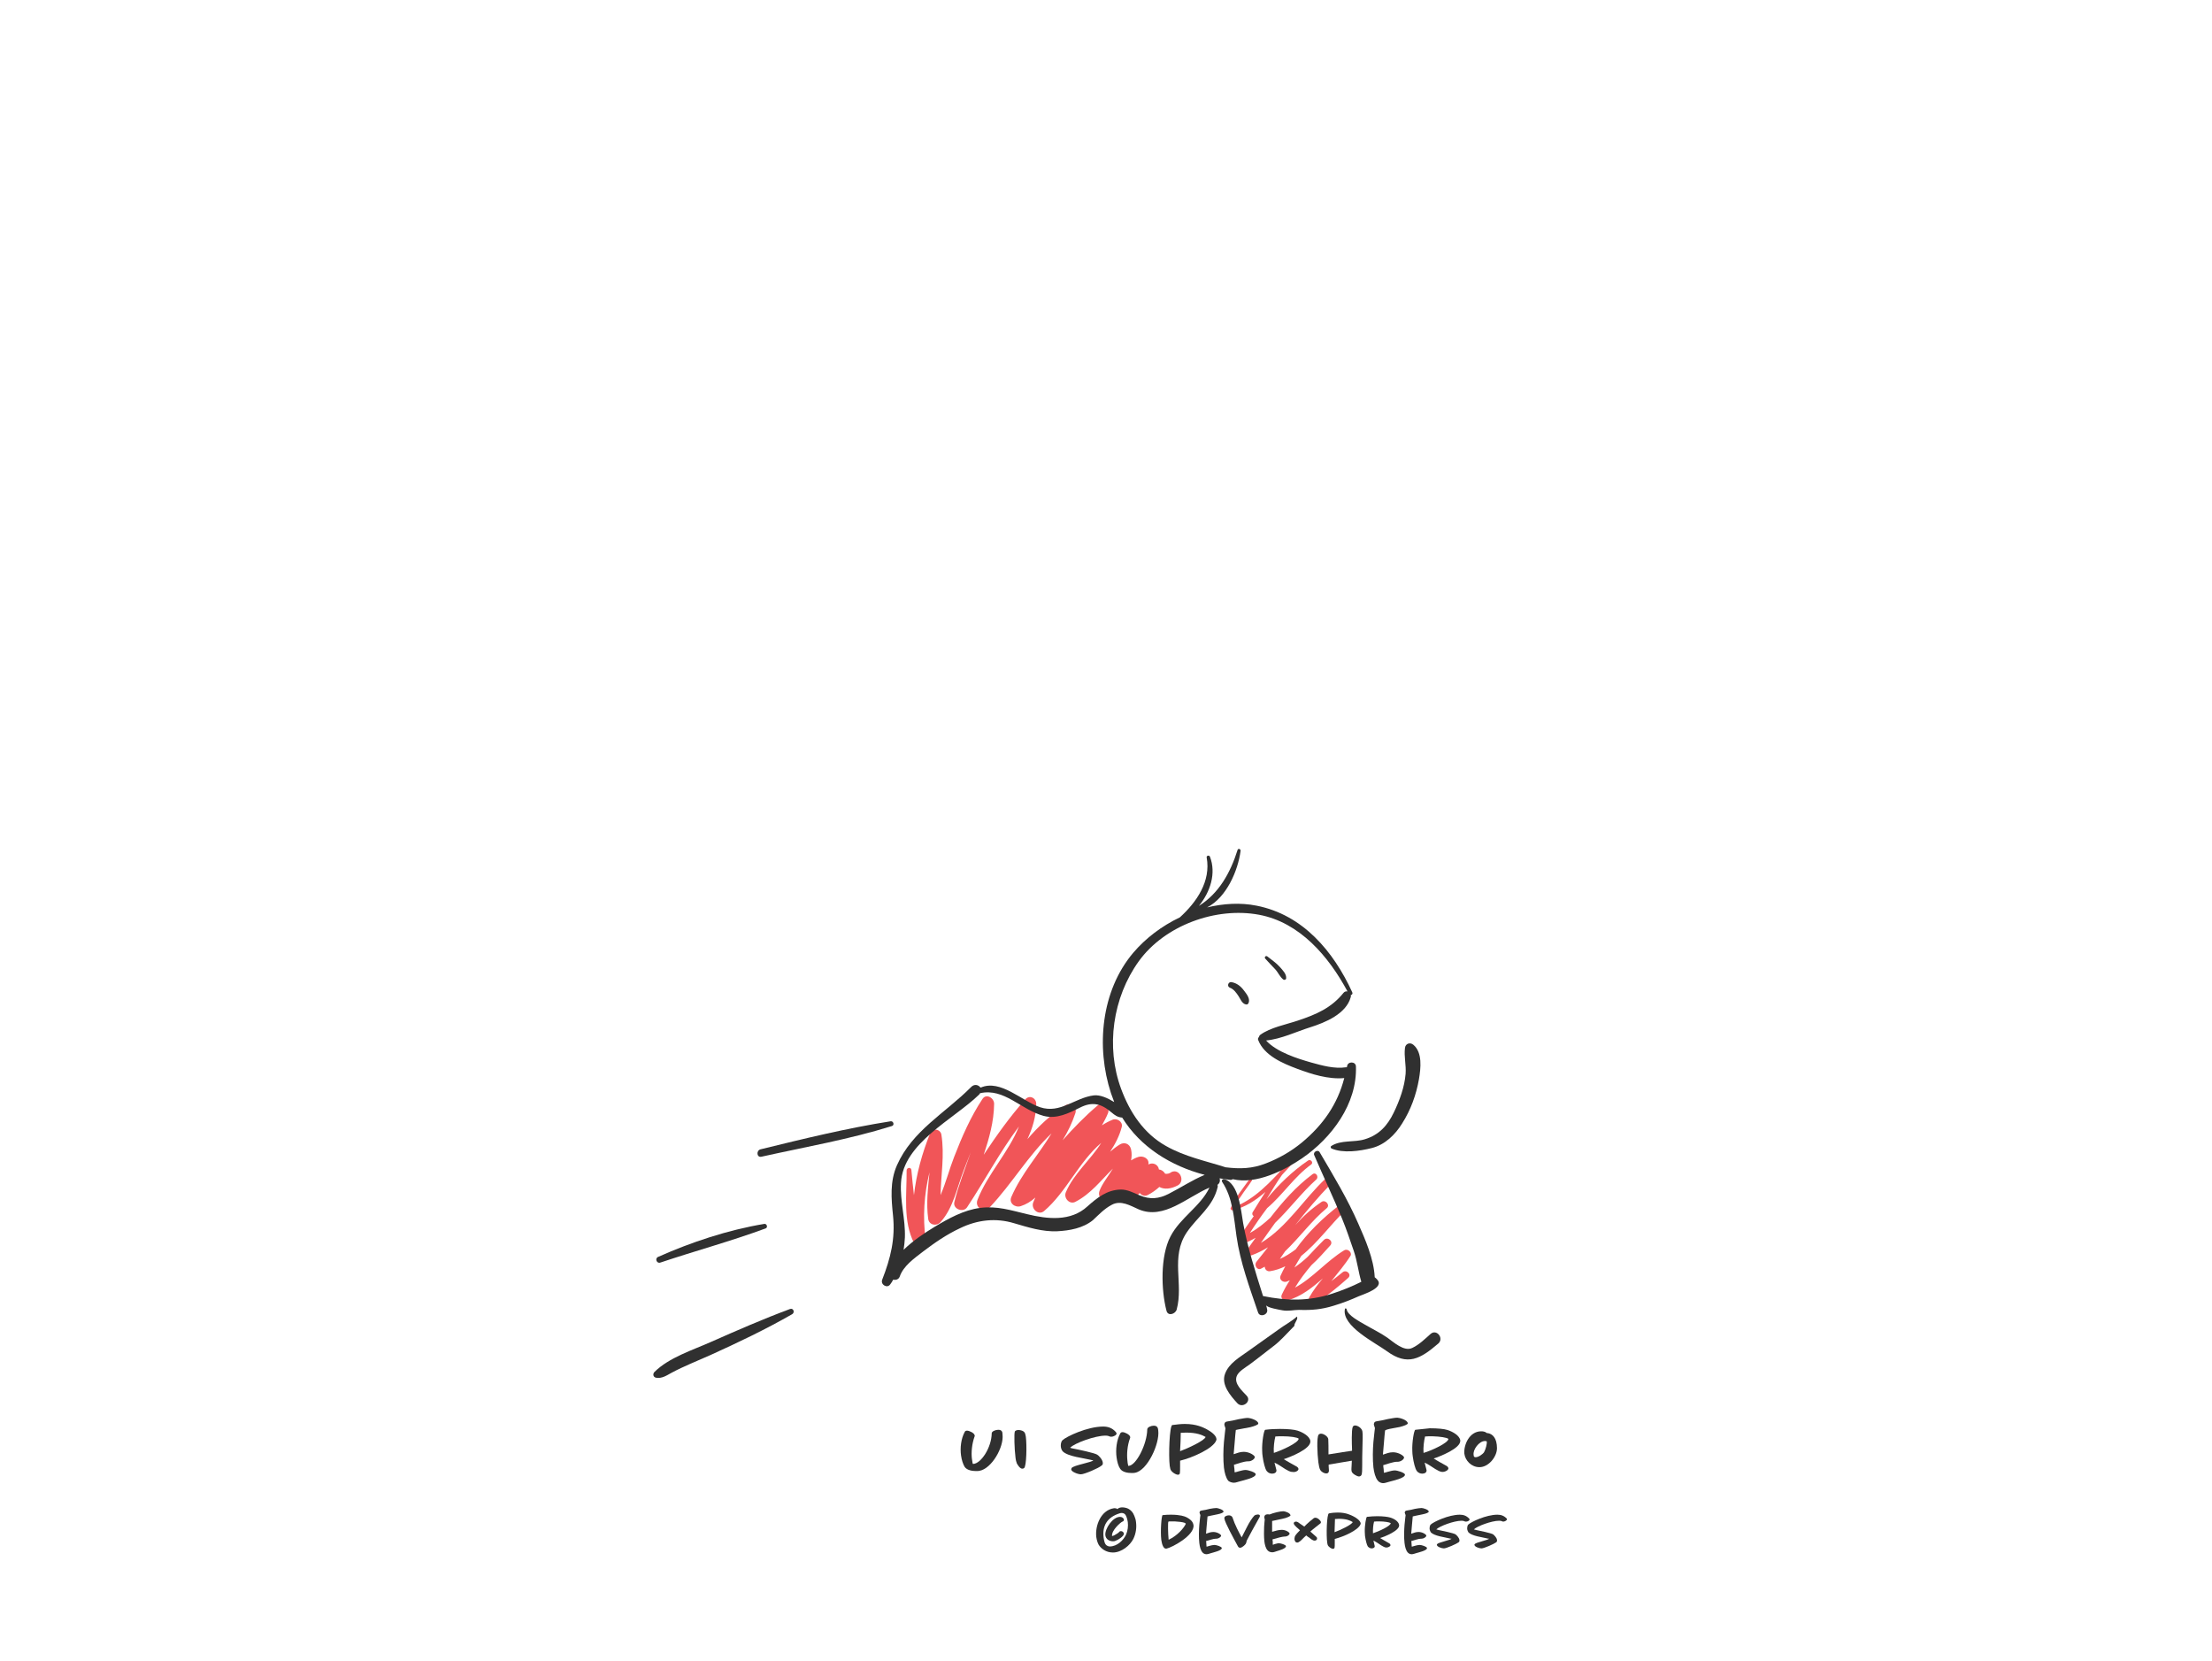 <?xml version="1.0" encoding="utf-8"?>
<!-- Generator: Adobe Illustrator 26.0.1, SVG Export Plug-In . SVG Version: 6.00 Build 0)  -->
<svg version="1.1" id="Layer_1" xmlns="http://www.w3.org/2000/svg" xmlns:xlink="http://www.w3.org/1999/xlink" x="0px" y="0px"
	 viewBox="0 0 1024 769" style="enable-background:new 0 0 1024 769;" xml:space="preserve">
<g>
	<rect fill="none" width="1024" height="769"/>
	<g>
		<path fill="#F15558" d="M542.3,542.5c-0.9,0.7-1.8,0.9-2.9,0.8c-0.7-1.2-1.8-1.9-2.9-2c-0.3-2.2-2.7-3.5-4.9-2.3l0,0
			c0.6-2.7-2.4-4.2-4.6-3.5c-1.3,0.4-2.4,1-3.4,1.6c0.3-1.6,0.4-3.3,0-5.1c-0.6-2.6-3.1-3.6-5.3-2.2c-1.6,1-3,2.1-4.4,3.3
			c2.3-3.5,4.3-7.2,5.4-11.5c0.6-2.4-2.3-4.2-4.3-3.3c-1.7,0.7-3.4,1.6-4.9,2.6c1-1.8,2-3.6,2.8-5.6c1.2-2.8-2.3-5.7-4.8-3.6
			c-5.9,5-11.1,10.4-16.2,16.1c2.4-3.9,4.4-8,5.9-12.5c1-3-2.1-5.3-4.7-3.6c-6.8,4.3-12.4,9.7-17.5,15.6c2.4-5.1,4-10.5,4.1-16.3
			c0-2.8-3.1-4.4-5.1-2.1c-7.1,8-13.3,16.7-19.2,25.6c2.5-7.6,4.7-15.3,4.8-23.5c0.1-2.7-3.6-5.1-5.4-2.3
			c-5.5,8.3-9.5,17.5-13.1,26.8c-2.2,5.6-3.8,11.9-6.3,17.7c0.2-9.3,1.9-18.6,0.4-28c-0.4-2.6-4.2-3.3-5.2-0.7
			c-3.8,9.5-6.4,19-7.5,28.7c-0.5-3.9-0.8-7.8-1.2-11.7c-0.2-1.4-2.2-1.1-2.2,0.3c0.1,11.1-1.8,23.4,3.5,33.7
			c1.4,2.7,5.7,1.8,5.3-1.4c-1.4-11-0.7-21.3,1.8-31.5c-0.7,7.2-1.6,14.3-0.6,21.6c0.4,2.9,3.9,3.5,5.7,1.5c6-6.7,7.6-16,10.8-24.2
			c1.1-2.7,2.1-5.5,3.2-8.2c-2.6,7.7-5.7,15.3-7.6,23.1c-0.8,3.2,4.1,5.1,5.9,2.4c8.2-12.4,15.1-25.5,24-37.4
			c-4.7,11.9-14.6,22.1-19.2,34c-1.4,3.8,3.2,6,5.8,3.3c10.1-10.7,17.8-24,28.5-34.1c-6,9.9-14,18.7-18.6,29.4
			c-1.3,2.9,1.7,5.1,4.3,4.3c2.5-0.8,4.8-2.2,6.8-4c-0.3,0.7-0.7,1.5-1,2.3c-1.1,3,2.5,6.2,5.1,3.9c10.2-8.7,16.1-22.8,26.4-31.5
			c-4.9,7.8-12.8,14.3-16.4,22.9c-1.1,2.6,1.7,5.8,4.4,4.4c7.2-3.7,11.9-10,17.4-15.4c-2.1,3.5-5,7-6.2,10.3s2.3,5.8,5.2,4
			c1.6-1,2.9-2.3,4.2-3.7c-0.1,0.4-0.3,0.9-0.4,1.3c-0.7,3.2,3.2,4.6,5.4,3.1c1.6-1,2.9-2.3,4.2-3.7c0.9,1.1,2.3,1.7,3.8,0.9
			c2-1,3.7-2.3,5.3-3.7c2.4,1.3,5.4,0.9,8.5-0.7C548.8,546.8,546.2,540.7,542.3,542.5z"/>
		<path fill="#F15558" d="M622.3,578.7c-8.1,4.9-14.5,12.8-22.8,17.3c2.2-3.7,4.8-7.1,7.6-10.4c3.1-2.8,5.9-6,8.7-9.1
			c1.7-1.9-1.2-4.3-2.9-2.6c-2.6,2.6-5.1,5.2-7.5,7.8c-1.9,1.8-4,3.5-6.2,5c1-1.8,2.1-3.6,3.2-5.4c7.5-6,13.6-14.5,20.2-20.9
			c1.7-1.7-0.7-4-2.5-2.6c-7.6,5.8-14.7,12.7-20.3,20.5c-2.3,1.7-4.7,3.3-7.3,4.4c0.8-1.2,1.6-2.3,2.4-3.5
			c6.7-6.4,12.2-14.1,19.3-20c1.7-1.4-0.6-4.1-2.4-2.9c-4.6,3.1-8.6,6.7-12.2,10.8c5.2-6.6,10.6-13,16.4-19c1.5-1.6-0.6-4.1-2.3-2.6
			c-10,9.3-18,22.7-30,29.8c2.2-3.1,4.4-6.3,6.6-9.3c6.6-6.3,12.3-14,19-20c1.4-1.2-0.1-3.7-1.7-2.5c-7.6,5.7-13.8,12.7-19.5,20.1
			c-2.9,2.7-6,5.2-9.5,7.1c2.5-3.9,5.2-7.8,8-11.5c7.3-6.2,12.5-14.5,20.4-20.2c1.2-0.9-0.3-2.7-1.5-1.8
			c-7.2,4.9-13.6,11.1-19.2,17.9c2.3-3.8,4.6-7.6,7.2-11.3c5-5.4,9.8-11,15.6-14.9c0.7-0.4-0.1-1.3-0.7-1c-6.7,3.9-12,9.2-16.6,15.2
			c-1.5,1.6-3.1,3.2-4.6,4.7c-3.9,3.8-8.1,7.2-12.9,9.6c-5.2,2.5-1-1.8,0.1-3.6c1.6-2.5,3.5-4.8,5.1-7.3c0.4-0.7-0.5-1.4-1-0.8
			c-3.1,4.4-6.6,8.5-8.8,13.5c-0.2,0.5,0.4,1.1,0.9,1c5.9-1.4,10.7-4.6,15.2-8.5c-2,3.1-4,6.3-5.9,9.4c-0.4,0.7-0.1,1.5,0.5,1.8
			c-2.5,3.5-4.9,7-7.1,10.5c-0.9,1.4,0.4,3,1.9,2.4c2.2-0.8,4.2-1.8,6.1-2.9c-1.3,1.9-2.7,3.7-4,5.6c-1.1,1.5,0.7,3,2.2,2.5
			c2.7-1,5.1-2.2,7.5-3.7c-1.8,2.3-3.6,4.5-5.4,6.8c-1.1,1.4,0.3,4.1,2.2,3.1c0.6-0.3,1.1-0.6,1.7-0.9c0,1.2,1,2.3,2.4,2.1
			c2.5-0.4,4.9-1.2,7.1-2.3c-0.8,1.4-1.5,2.9-2.2,4.4c-0.8,1.8,1.2,3.3,2.9,2.7c0.5-0.2,0.9-0.4,1.4-0.6c-1.4,2.1-2.6,4.3-3.7,6.6
			c-0.9,1.8,1.1,3.2,2.7,2.7c6.4-1.9,11.4-5.9,16.3-10.2c-2.3,2.7-4.4,5.5-6.2,8.6c-1.2,2.1,0.9,4.3,3,2.9
			c5.3-3.5,10.2-7.5,14.9-11.7c1.8-1.6-0.8-4.1-2.6-2.6c-1.7,1.4-3.5,2.8-5.2,4.1c3.1-3.9,6.3-7.6,9-11.9
			C625.9,579.6,623.8,577.8,622.3,578.7z"/>
	</g>
	<g>
		<path fill="#303030" d="M617.3,604.4c4-1.2,7.9-2.7,11.7-4.4c2-0.9,12.2-3.9,8.5-7.8c-0.2-0.2-0.4-0.4-0.6-0.6s-0.4-0.3-0.5-0.4
			c-0.4-8.5-4.4-17.5-7.6-24.8c-5-11.5-11.5-22.2-17.9-33.1c-0.8-1.4-3.2-0.1-2.5,1.4c4.2,9.8,8.8,19.5,12.9,29.4
			c2,4.9,3.7,9.9,5.4,14.9c1.6,4.7,2.1,9.6,3.5,14.3c-4.4,2.2-8.9,4-13.5,5.5c-11.1,3.6-21.1,3.3-32,1.1
			c-3.5-11.1-7.1-22.2-9.2-33.7c-1-5.6-1.9-18.4-8.7-20.4c-0.8-0.2-1.5,0.6-1,1.3c4.9,7.3,5.4,16.6,6.6,25
			c1.7,12.1,6.1,23.9,10,35.4c0.8,2.4,4.8,1.1,4.2-1.4c-0.1-0.7-0.3-1.3-0.5-2c0.4,1.2,6.5,2.2,7.6,2.4c2.7,0.5,5.1-0.2,7.7-0.2
			C607.2,606.5,611.8,606.1,617.3,604.4z"/>
		<path fill="#303030" d="M578.3,631.7c4.1-3,8-6.2,12.1-9.3c1.7-1.3,5-4.7,8.8-8.7c-0.1-1.4,1.9-3.1,1.2-4.3c-2.6,2.3-6,4.1-8.4,5.9
			c-4.7,3.4-9.5,6.7-14.2,10.1c-4,2.9-8.9,5.6-10.7,10.5c-1.9,5.1,2.6,10.2,5.7,13.6c2.4,2.6,6.8-0.9,4.3-3.5
			c-2.1-2.3-5.9-5.5-4.6-9C573.3,634.8,576.5,633,578.3,631.7z"/>
		<path fill="#303030" d="M642.3,619.2c-3.3-2.3-6.9-4-10.3-6c-2.2-1.3-8.2-4.3-8.6-7.2c-0.1-0.4-0.7-0.6-0.8-0.1
			c-1.6,7.9,14.1,15.6,19.4,19.5c9.6,7,15.5,3.6,23.8-3.5c2.8-2.4-0.7-6.9-3.5-4.5c-2.6,2.3-5.3,5-8.5,6.5
			C650,625.8,645,621.1,642.3,619.2z"/>
		<path fill="#303030" d="M514.6,557.7c4.3-2.4,8.7,0.4,12.6,2.1c11.6,4.9,22.3-5.7,32.7-10.1c-4.2,8.8-13.6,13.9-18.1,22.7
			c-4.7,9.1-4.3,24.7-1.8,34.3c0.7,2.7,4.1,1.5,4.7-0.5c3.3-12-3-24.4,4.7-35.8c5-7.3,12.2-11.9,14.3-21c0.1-0.4,0-0.7-0.1-1
			c1.1-0.7,1.3-1.9,1-3c1.6,0.3,3.2,0.5,4.8,0.7c0.5,0.1,1-0.1,1.3-0.3c10.8,2.6,23.9-4.1,32.1-9.7c13.7-9.4,25.5-25.2,24.9-42.5
			c-0.1-2.4-3.8-2.4-4.1-0.1c0,0.2-0.1,0.3-0.1,0.5c-0.1,0-0.3,0-0.4,0c-5.4,0.8-11-0.8-16.1-2.2c-6.3-1.8-16-4.8-20.9-10.2
			c6.8-0.6,14.3-4.2,20.4-6.1c7-2.2,16.7-6.2,18.8-14c0.1-0.3,0.1-0.6,0-0.9c0.6-0.1,1-0.7,0.7-1.3c-8.7-19-22.9-35.9-44.3-40.1
			c-7.5-1.5-15.3-1-22.9,0.8c9-4.6,14.3-17,15.5-26.2c0.1-0.8-1.1-1.3-1.4-0.4c-3.3,10.5-8.6,20.1-17.9,25.9
			c5.3-6.5,8.1-15.1,5.1-22.8c-0.3-0.8-1.7-0.5-1.5,0.4c2,11-4.6,20.6-12.4,27.7c-8.4,4-15.9,9.7-21.6,16.4
			c-14.9,17.6-17.3,43.6-10.3,65c0.5,1.4,1,2.7,1.5,4.1c-3.1-1.9-6.5-3.4-9.4-3.1c-8.9,1.1-15.5,8.6-24.9,5.5
			c-8.4-2.8-18.3-13.1-27.5-9.1c-0.1-0.1-0.1-0.1-0.2-0.1c-0.9-1.2-2.8-1.7-4.3-0.1c-11.9,12-27.2,20.1-34.3,36.2
			c-3.3,7.5-2.6,15.4-1.8,23.2c1.1,10.8-1.1,19.7-5,29.7c-0.9,2.3,2.3,4.2,3.7,2.2c0.5-0.7,1-1.4,1.4-2.2c1.2,0.3,2.5-0.1,3-1.4
			c1.7-5,6.8-8.5,10.8-11.6c5.4-4.1,10.9-7.9,17.1-10.8c8-3.9,16.6-4.9,25.1-2.3c6.5,1.9,13.1,4,19.9,3.7c5.8-0.3,11.9-1.4,16.5-5.1
			C508.7,562.2,511.2,559.5,514.6,557.7z M527.2,444.9c12-16.6,35.7-25.2,55.6-21.5c18.9,3.5,32.3,19.3,41,35.5
			c-0.6-0.1-1.3,0-1.8,0.6c-5.7,7.1-12.8,10.1-21.2,12.9c-5.3,1.8-12.8,3.2-17.4,6.6c-0.4,0.3-0.5,0.7-0.6,1
			c-0.4,0.4-0.6,0.9-0.3,1.5c2.8,7.1,11.3,10.7,18,13.2c6.6,2.5,14.6,5,21.8,4.3c-3.1,12.1-9.8,21.7-19.7,29.9
			c-5,4.1-10.6,7.3-16.6,9.6c-6.4,2.5-12.1,2.6-18.6,1.8c-9.4-3-18.9-4.9-27.7-9.9c-10.3-5.8-16.7-15.6-20.7-26.4
			C511.8,484.6,515.1,461.7,527.2,444.9z M475.5,562c-7.6-1.8-13.9-3.9-21.8-2.9c-7.6,1-14.6,4.9-21.1,8.8
			c-4.3,2.6-9.9,6.3-14.3,10.6c0.3-1.9,0.5-3.8,0.6-5.7c0.3-8.5-2.3-16.9-1.8-25.3c0.9-18.4,24.5-29.5,36.1-40.8
			c0.2-0.2,0.4-0.4,0.5-0.7c11.2-2.5,18.8,7.6,29.4,10.5c6,1.6,11.6-1.2,16.8-3.8c5.7-2.9,9.8-1.9,14.4,2c2,1.7,3.1,2.4,5.2,2.6
			c8.4,13.6,22.5,22.4,38.2,26.5c-5.8,2.4-11,5.9-16.7,8.8c-4.5,2.3-8.6,2.7-13.4,0.7c-2.8-1.2-5.8-2.8-8.9-2.7
			c-6.3,0.2-10.8,3.8-15.3,7.8C495.7,565.5,484.9,564.3,475.5,562z"/>
		<path fill="#303030" d="M569.4,457.2c1.7,0.6,2.9,2.3,3.9,3.8c0.9,1.3,1.6,3.5,3.4,3.9c0.5,0.1,1,0,1.2-0.5c1.1-2.1-0.9-4.4-2.1-6
			c-1.4-1.9-3.3-3.4-5.7-3.8C568.6,454.3,567.8,456.6,569.4,457.2z"/>
		<path fill="#303030" d="M590.3,448.6c1.4,1.5,2.2,3.6,3.8,4.8c0.4,0.3,1.2,0.1,1.3-0.5c0.2-2.1-1.6-3.8-2.9-5.3
			c-1.7-1.9-3.8-3.3-5.8-4.9c-0.8-0.6-1.6,0.5-0.9,1.1C587.2,445.4,588.8,447,590.3,448.6z"/>
		<path fill="#303030" d="M620.3,532.8C620.2,532.8,620.3,532.9,620.3,532.8C620.4,532.9,620.4,532.8,620.3,532.8z"/>
		<path fill="#303030" d="M616.4,531.6c5.3,2.3,13.1,1.2,18.6-0.2c6.1-1.5,10.9-6.2,14.1-11.4c4-6.3,6.5-13.2,7.8-20.6
			c0.8-4.9,1.7-12.2-2.6-15.8c-1.5-1.3-3.7-0.6-3.9,1.5c-0.5,3.9,0.6,7.9,0.3,11.9c-0.5,6.2-2.8,12.4-5.5,18
			c-2.9,6-6.8,10.3-13.3,12.3c-5,1.6-11.2,0.2-15.7,3.2C615.9,530.8,616,531.4,616.4,531.6z"/>
		<path fill="#303030" d="M352.5,535.4c20.2-4.5,40.6-8,60.4-14.2c1.3-0.4,0.7-2.4-0.6-2.2c-20.3,3.2-40.3,8.1-60.3,13
			C350,532.6,350.3,535.9,352.5,535.4z"/>
		<path fill="#303030" d="M305.7,584.4c16.1-5.4,32.7-9.9,48.7-15.8c1.2-0.4,0.6-2.3-0.6-2.1c-16.8,2.8-33.7,8.4-49.2,15.3
			C303,582.6,304.1,585,305.7,584.4z"/>
		<path fill="#303030" d="M365.7,605.9c-12.4,4.6-24.5,9.9-36.5,15.2c-8.5,3.8-19.4,7.2-26.2,13.9c-0.9,0.9-0.7,2.4,0.7,2.7
			c2.7,0.5,5-1.1,7.2-2.3c5.8-3.1,12-5.5,18-8.2c12.8-5.8,25.6-11.9,37.8-18.9C368.1,607.5,367.3,605.3,365.7,605.9z"/>
		<path fill="#303030" d="M462.1,661.8c-1.2,0-3,0.7-3,1.6c-0.1,6.7-5,14.1-8.6,14.2c-0.2,0-0.2-0.2-0.3-0.6c-0.1-0.5-0.2-1.2-0.3-2
			c-0.3-2.7,0-6.7,1.3-10.2c0.1-0.2,0.1-0.3,0-0.4c-0.1-1.1-2.5-2.2-3.5-2.2c-0.4,0-0.9,0.1-1.1,0.6c-1.7,3.1-2.2,7.4-1.7,10.9
			c0.3,2.1,0.9,4,1.7,5.3c1.1,1.6,3.7,1.9,5.2,1.9c0.6,0,1.2,0,1.6-0.1c5.7-1,11.4-11,10.7-16.8
			C464.1,662.9,463.9,661.8,462.1,661.8z"/>
		<path fill="#303030" d="M474.5,663.4c-0.5-1.2-2.2-1.5-3-1.5c-0.4,0-1.4,0.1-1.7,0.7c-0.4,0.9-0.2,8.2,0.3,12
			c0.1,1.1,0.4,2.2,0.6,2.7c0.4,0.8,1.5,2.5,2.5,2.5c0.4,0,0.7-0.1,0.9-0.3c1.1-0.8,1.3-10.5,0.8-14.4
			C474.8,664.5,474.7,663.9,474.5,663.4z"/>
		<path fill="#303030" d="M510.5,676.9c-0.2-1.5-2-3.3-2.6-3.6c-1.3-0.8-8.9-2.4-11-2.8c-0.6-0.1-1.1-0.2-1.5-0.4
			c2-2.1,11.5-5.6,16.4-5.6c0.9,0,1.5,0.2,1.7,0.3c0.3,0.2,0.7,0.2,1,0.2c1,0,2.5-0.8,2.4-1.5c0-0.2-0.2-0.4-0.3-0.6
			c-1.6-1.9-3.6-2.6-5.9-2.6c-7.3,0-17,4.6-18.8,6.3c-0.8,0.7-0.9,2.2-0.8,3.1c0.1,0.7,0.4,1.6,0.9,2.1c2.4,2.4,9.8,3.1,12.9,3.9
			c0.4,0.1,0.7,0.2,1,0.2c0.1,0,0.2,0,0.2,0c-0.2,0.9-9.2,2.3-10,3.6c-0.1,0.2-0.2,0.4-0.2,0.7c0.1,1,3,2.2,4.5,2.2
			c1.6,0,8.3-2.9,9.5-4C510.5,678.1,510.6,677.5,510.5,676.9z"/>
		<path fill="#303030" d="M534.1,659.9c-1.2,0-3,0.7-3,1.7c-0.1,6.9-5.2,16.9-8.7,16.9c-0.2,0-0.2-0.2-0.2-0.6c-0.2-0.5-0.2-1.2-0.3-2
			c-0.3-2.7-0.1-6.8,1.3-10.4c0-0.2,0-0.3,0-0.4c-0.2-1.1-2.5-2.2-3.5-2.2c-0.4,0-0.9,0.1-1.1,0.6c-1.7,3.1-2.2,7.5-1.7,11.1
			c0.3,2.1,0.8,4,1.7,5.3c1.1,1.6,3.7,1.9,5.2,1.9c0.6,0,1.2,0,1.6-0.1c5.8-1,11.5-13.5,10.8-19.5
			C536.1,661.1,535.9,659.9,534.1,659.9z"/>
		<path fill="#303030" d="M563,666.8c0.1-0.3,0.2-0.6,0.1-0.9c-0.2-1.6-2.5-3.3-4.4-4.3c-1.7-0.9-4.8-2.5-10.2-2.5
			c-1.7,0-3.6,0.2-5.8,0.5c-1.3,0.2-1.8,14.1-1.2,18.9c0.1,0.6,0.2,1.1,0.3,1.5c0.4,1.3,2.5,2.6,3.5,2.6c0.3,0,0.8-0.1,0.9-0.7
			c0.1-0.5,0.1-1.9,0.1-3.1c0-1,0-2,0-2.7C552.1,674.7,561.5,670.5,563,666.8z M546.6,663.2c0.9,0,1.7-0.1,2.5-0.1
			c4.9,0,7.4,1.1,9,2c-0.3,1.6-8.2,5.3-11.8,6.6C546.5,668.9,546.6,664.9,546.6,663.2z"/>
		<path fill="#303030" d="M571.2,686.3c1,0,2-0.5,3-0.7c1.3-0.4,7.3-1.6,7.1-3.3c-0.1-0.8-3.4-1.9-4.7-1.9c-0.8,0-2.1,0.3-3.1,0.6
			c-0.7,0.2-1.3,0.4-1.9,0.5c-0.1-0.2-0.1-0.4-0.1-0.8c0-0.6-0.1-1.3-0.2-1.9c0-0.4,0-0.6-0.1-0.8c1.6-0.5,4.8-1.6,6.4-1.6
			c0.1,0,0.2,0,0.4,0c1.1,0,2.8-0.9,2.9-2c-0.1-0.8-2.6-2.4-5.1-2.4c-1.9,0-3,0.6-4.7,1.1c0.3-2.7,0.7-9,1-11.2
			c0.5-0.1,1.1-0.3,1.9-0.4c0.8-0.2,2.9-0.5,4.8-0.9c2-0.5,3.8-1.2,3.7-1.7c-0.1-1.6-3.9-2.6-4.8-2.6c-1.1,0-2.6,0.3-4.3,0.6
			c-1.6,0.4-3.5,0.8-5.5,1.1c-1,0.2-1.1,1-1.1,1.5c0.1,0.6,0.4,1.1,0.5,1.6c0,0.3-0.4,2.9-0.7,6.4c-0.3,3.6-0.4,8.1,0,11.8
			c0.3,2.4,0.9,4.7,2,6.1C569.3,686,570.4,686.3,571.2,686.3z"/>
		<path fill="#303030" d="M601.1,679.9c-0.1-0.5-0.4-0.8-0.7-1c-2.1-1.2-4.4-2.4-6.1-3.5c2.7-0.9,12.7-4.7,12.3-8.4
			c-0.3-2.2-3.4-4-5.9-4.8c-1.5-0.5-4.5-0.8-8.2-0.8c-2.1,0-4.4,0.1-6.8,0.4c-0.6,0.1-1.6,5.8-1.4,9.8c0,0.9,0.1,1.7,0.2,2.5
			c0.4,2.9,1.1,5.7,1.9,6.8c0.7,0.9,1.7,1.2,2.5,1.2c0.9,0,2.1-0.4,2-1.6c-0.1-0.6-0.6-2.2-0.9-3.5c1.8,0.8,3.4,2,5,3
			c1.1,0.6,2.1,1.3,3.3,1.3C599.7,681.6,601.2,680.7,601.1,679.9z M589.7,672.5c-0.2-2.5,0.2-5.6,0.7-7.6c1.1-0.1,2.2-0.1,3.3-0.1
			c3.7,0,6.8,0.5,7.5,1.1C601.2,667.8,593.2,671.4,589.7,672.5z"/>
		<path fill="#303030" d="M627.3,659.8c-0.4,0-0.9,0.2-1.1,0.7c-0.6,1.7-0.4,8-0.3,10.2c0,0.3,0,0.8,0,0.8s-8.2,1.2-10.9,1.7
			c0-2.1,0-6.2-0.1-7.1c-0.2-1.3-2.2-2.5-3.3-2.5c-0.4,0-0.9,0.1-1.2,0.5c-0.9,1.3-0.6,8.6-0.1,12.7c0.2,1.5,0.5,3,0.9,3.6
			c0.6,1,1.9,1.6,2.7,1.6c1.1,0,1.3-0.7,1.3-1.4c0-0.9-0.2-1.8-0.1-2.7l10.7-1.8c0,0.7-0.1,1.5-0.1,2.2c0,0.9-0.2,1.8,0,2.7
			c0.2,1.1,2.5,2.4,3.4,2.4c0.4,0,0.9-0.2,1.1-0.6c0.4-0.6,0.4-2.6,0.4-4.7c0-2.3,0-5.1,0.1-7.7c0.1-3.6,0.2-6.7,0-7.8
			C630.5,661.1,628.6,659.8,627.3,659.8z"/>
		<path fill="#303030" d="M643.2,661.4c0.8-0.2,2.9-0.5,4.8-0.9c2-0.5,3.8-1.2,3.7-1.7c-0.1-1.6-3.9-2.6-4.8-2.6
			c-1.1,0-2.6,0.3-4.3,0.6c-1.6,0.4-3.5,0.8-5.5,1.1c-1,0.2-1.1,1-1.1,1.5c0.1,0.6,0.4,1.1,0.5,1.6c0,0.3-0.4,2.9-0.7,6.4
			c-0.3,3.6-0.4,8.1,0,11.8c0.3,2.4,0.9,4.7,2,6.1c0.7,0.9,1.8,1.2,2.5,1.2c1,0,2-0.5,3-0.7c1.3-0.4,7.3-1.6,7.1-3.3
			c-0.1-0.8-3.4-1.9-4.7-1.9c-0.8,0-2.1,0.3-3.1,0.6c-0.7,0.2-1.3,0.4-1.9,0.5c-0.1-0.2-0.1-0.4-0.1-0.8c0-0.6-0.1-1.3-0.2-1.9
			c0-0.4,0-0.6-0.1-0.8c1.6-0.5,4.8-1.6,6.4-1.6c0.1,0,0.2,0,0.4,0c1.1,0,2.8-0.9,2.9-2c-0.1-0.8-2.6-2.4-5.1-2.4
			c-1.9,0-3,0.6-4.7,1.1c0.3-2.7,0.7-9,1-11.2C641.8,661.7,642.5,661.6,643.2,661.4z"/>
		<path fill="#303030" d="M655.2,661.8c-0.6,0.1-1.6,5.8-1.4,9.8c0,0.9,0.1,1.7,0.2,2.5c0.4,2.9,1.1,5.7,1.9,6.8
			c0.7,0.9,1.7,1.2,2.5,1.2c0.9,0,2.1-0.4,2-1.6c-0.1-0.6-0.6-2.2-0.9-3.5c1.8,0.8,3.4,2,5,3c1.1,0.6,2.1,1.3,3.3,1.3
			c1.3,0,2.8-0.9,2.7-1.7c-0.1-0.5-0.4-0.8-0.7-1c-2.1-1.2-4.4-2.4-6.1-3.5c2.7-0.9,12.7-4.7,12.3-8.4c-0.3-2.2-3.4-4-5.9-4.8
			c-1.5-0.5-4.5-0.8-8.2-0.8C659.8,661.4,657.5,661.5,655.2,661.8z M670.5,666c0.1,1.8-7.9,5.5-11.5,6.5c-0.2-2.5,0.2-5.6,0.7-7.6
			c1.1-0.1,2.2-0.1,3.3-0.1C666.7,664.9,669.8,665.4,670.5,666z"/>
		<path fill="#303030" d="M684.9,679.1c4.2,0,8.1-4.8,8.1-8.8c0-0.5-0.1-1.1-0.1-1.6c-0.5-4.2-2.9-5.3-4.6-5.4
			c-0.8-0.7-1.9-0.8-2.6-0.8c-5.6,0-8.2,6.5-7.8,10.4C678.3,676,681.1,679.1,684.9,679.1z M687.4,667c0.3,0,0.6,0,0.9,0.2l0,0
			c0.1,1.1-0.5,3.6-1.3,5c-0.7,1-2.6,2.3-3.9,2.3c-0.7,0-0.9-0.4-0.9-1C681.7,671.1,684.7,667,687.4,667z"/>
		<path fill="#303030" d="M525.1,701.6c-0.7-1.8-1.6-2.5-2.5-3.1s-2.4-0.8-3.1-0.8s-1.7,0.2-2.2,0.8c-0.4-0.3-0.7-0.4-1.2-0.4
			c-0.1,0-0.2,0-0.4,0c-6.1,0.9-8.8,8.1-8.2,13.3c0.2,1.4,0.6,2.7,1.1,3.6c1.1,1.8,3.4,3.6,6.6,3.6c4,0,8-3.3,9.5-6.4
			c1.2-2.5,1.5-5.2,1.2-7.6C525.8,703.5,525.5,702.5,525.1,701.6z M521.3,710.3c-1.2,2.6-4.1,5.5-7.6,5.5c-0.6,0-1.5-0.4-1.9-1
			c-0.4-0.5-0.7-1.7-0.9-3.1c-0.7-5.5,1.7-9.4,7.3-11.2c0.3-0.1,0.7-0.2,1-0.2c0.8,0,1.5,0.3,1.9,1s0.8,1.9,1,3.3
			C522.3,706.4,522.1,708.4,521.3,710.3z"/>
		<path fill="#303030" d="M518.9,708.7c-0.3,0-0.6,0.1-0.8,0.4c-0.3,0.4-1.3,1-2.2,1.5c-0.4,0.2-0.7,0.3-1.1,0.4
			c-0.3-2.7,4-6.4,4.8-6.7c0.4-0.1,0.7-0.4,0.7-0.9c-0.1-0.8-1-1.3-1.8-1.3c-3.4,0-7.1,5.5-6.8,8.5c0.2,1.8,1.8,2.8,3.5,2.8
			c0.3,0,0.6,0,0.9-0.1c1.3-0.4,4.3-2.2,4.2-3.5C520.1,709.1,519.5,708.7,518.9,708.7z"/>
		<path fill="#303030" d="M549.5,702.4c-1-0.6-3.4-1.3-7.3-1.3c-1.2,0-2.5,0-4,0.2c-0.5,0.1-1.1,7.3-0.6,11.5c0.3,2.1,1,4,2.1,4
			c0.1,0,0.2,0,0.3,0c2.5-0.5,13.1-6.1,12.5-10.9C552.2,704.1,550.9,703.2,549.5,702.4z M548.9,705.4c-0.8,1.8-3.8,5.4-7.9,7.3
			c-0.3-2.8-0.4-8.2-0.1-8.4c0.1-0.1,0.5-0.1,1-0.1C544,704.1,549.3,704.5,548.9,705.4z"/>
		<path fill="#303030" d="M563.1,698c-0.8,0-1.9,0.2-3.1,0.4c-1.1,0.3-2.5,0.6-3.9,0.8c-0.7,0.1-0.8,0.7-0.8,1c0.1,0.4,0.3,0.8,0.4,1.1
			c0,0.2-0.3,2.1-0.5,4.5c-0.2,2.6-0.3,5.8,0,8.4c0.2,1.7,0.6,3.4,1.5,4.4c0.5,0.6,1.3,0.8,1.8,0.8c0.7,0,1.4-0.3,2.1-0.5
			c0.9-0.3,5.2-1.2,5-2.4c-0.1-0.6-2.4-1.4-3.4-1.4c-0.6,0-1.5,0.2-2.2,0.4c-0.5,0.1-0.9,0.3-1.4,0.4c-0.1-0.1-0.1-0.3-0.1-0.6
			c0-0.4-0.1-0.9-0.1-1.4c0-0.3,0-0.4-0.1-0.6c1.2-0.3,3.4-1.1,4.6-1.1c0.1,0,0.2,0,0.3,0c0.8,0,2-0.7,2.1-1.4
			c-0.1-0.6-1.8-1.7-3.6-1.7c-1.3,0-2.2,0.4-3.4,0.8c0.2-2,0.5-6.4,0.7-8c0.3-0.1,0.8-0.2,1.3-0.3c0.6-0.1,2.1-0.4,3.4-0.7
			c1.5-0.3,2.7-0.8,2.7-1.2C566.5,698.8,563.7,698,563.1,698z"/>
		<path fill="#303030" d="M582.3,701c-0.5,0-1.2,0.2-1.6,0.5c-1,1-2.4,3.2-3.5,5.4c-0.9,1.7-1.7,3.4-2.4,4.7c-1.2-2.2-3.1-5.7-4.2-9.1
			c-0.3-0.9-1.2-1.1-1.7-1.1c-0.7,0-1.7,0.3-2,0.8c-0.1,0.3-0.1,0.5-0.1,0.7c0.3,2,4.3,9.2,6.3,12.9c0.2,0.4,0.6,0.6,1,0.6
			c0.9,0,2.2-1.3,2.5-1.7c0.2-0.3,0.4-0.7,0.4-1c0.1-0.2,0.1-0.4,0.1-0.5c0.1-0.3,4.7-8.8,6-11c0.1-0.1,0.2-0.3,0.1-0.5
			C583.4,701.3,582.9,701,582.3,701z"/>
		<path fill="#303030" d="M594.1,699.5c-1.4,0-4.5,0.7-6.4,1.5c-0.3,0-0.5-0.1-0.8-0.1c-1.1,0-1.7,0.6-1.6,1.6c0,0.3,0.1,0.5,0.2,0.7
			c0,0.2-0.2,1.6-0.3,3.5c-0.1,2-0.1,4.4,0.1,6.6c0.2,1.7,0.6,3.3,1.5,4.3c0.6,0.7,1.5,0.9,2.2,0.9s1.3-0.3,2-0.5
			c0.9-0.3,4.5-1.2,4.3-2.4c-0.1-0.6-2.4-1.3-3.3-1.3c-0.6,0-1.3,0.3-1.9,0.4c-0.3,0.1-0.6,0.3-0.9,0.3c0-0.5,0-1,0-1.5
			c-0.1-0.4-0.1-0.7-0.1-1c2.1-0.6,4.6-1.3,5.6-1.3c0.1,0,0.2,0,0.3,0c0.8,0,2-0.7,2-1.4c-0.1-0.6-1.8-1.7-3.6-1.7
			c-1.6,0-3,0.5-4.5,0.9c0-1.3,0-3.8,0-5c1.2-0.3,3.1-0.6,4.7-1c2.2-0.4,3.9-1.3,3.8-1.6C597.3,700.2,594.7,699.5,594.1,699.5z"/>
		<path fill="#303030" d="M608.9,702.5c-0.3,0-0.5,0.1-0.7,0.2c-0.6,0.4-3.2,2.6-4.4,3.9c-1.3-0.9-2.7-1.8-2.9-2
			c-0.3-0.2-0.7-0.3-0.9-0.3c-0.6,0-1.1,0.3-1.1,0.8c0.1,1,2.2,2.5,2.9,3.2c-0.7,0.7-2.2,2.2-2.4,3c-0.1,0.4-0.2,1-0.1,1.4
			c0.1,0.7,0.5,1.3,1.2,1.3c0.9,0,2-1.2,2.5-1.7c0.6-0.6,1.1-1.1,1.7-1.6c0.4,0.4,1,0.8,1.5,1.1c0.6,0.5,1.5,1.3,2.4,1.3
			c0.6,0,1.2-0.4,1.1-1.1c0-0.3-0.2-0.5-0.4-0.7c-0.4-0.3-1.7-1.5-2.7-2.4c0.7-0.6,1.6-1.4,2.4-2c1-0.8,1.9-1.5,2.3-1.8
			c0.2-0.2,0.2-0.4,0.2-0.6C611.3,703.7,610,702.5,608.9,702.5z"/>
		<path fill="#303030" d="M626.6,701.9c-1.2-0.6-3.4-1.8-7.3-1.8c-1.2,0-2.6,0.1-4.1,0.4c-1,0.2-1.3,10.1-0.8,13.5
			c0.1,0.4,0.1,0.8,0.2,1c0.3,1,1.8,1.9,2.5,1.9c0.2,0,0.6-0.1,0.7-0.5c0.1-0.3,0.1-1.3,0.1-2.2c0-0.7,0-1.4,0-1.9
			c4.1-1,10.8-4,11.9-6.7c0.1-0.2,0.1-0.4,0.1-0.6C629.6,703.8,628,702.6,626.6,701.9z M617.8,709.2c0.1-2.1,0.2-5,0.2-6.1
			c0.6,0,1.2-0.1,1.8-0.1c3.5,0,5.3,0.8,6.4,1.5C626,705.6,620.4,708.3,617.8,709.2z"/>
		<path fill="#303030" d="M643.5,702.4c-1-0.3-3.2-0.6-5.9-0.6c-1.5,0-3.2,0.1-4.8,0.3c-0.4,0.1-1.1,4.1-1,7c0,0.6,0.1,1.2,0.1,1.8
			c0.3,2.1,0.8,4.1,1.3,4.9c0.5,0.6,1.2,0.9,1.8,0.9s1.5-0.3,1.4-1.1c-0.1-0.4-0.4-1.6-0.6-2.5c1.3,0.6,2.4,1.4,3.6,2.2
			c0.8,0.4,1.5,1,2.4,1s2-0.6,1.9-1.2c-0.1-0.3-0.3-0.6-0.5-0.7c-1.5-0.9-3.1-1.7-4.3-2.5c2-0.6,9.1-3.4,8.8-6
			C647.5,704.2,645.3,702.9,643.5,702.4z M635.6,709.7c-0.1-1.8,0.1-4,0.5-5.4c0.8-0.1,1.5-0.1,2.3-0.1c2.6,0,4.8,0.4,5.4,0.8
			C643.9,706.3,638.1,708.9,635.6,709.7z"/>
		<path fill="#303030" d="M658.1,698c-0.8,0-1.9,0.2-3.1,0.4c-1.1,0.3-2.5,0.6-3.9,0.8c-0.7,0.1-0.8,0.7-0.8,1c0.1,0.4,0.3,0.8,0.4,1.1
			c0,0.2-0.3,2.1-0.5,4.5c-0.2,2.6-0.3,5.8,0,8.4c0.2,1.7,0.6,3.4,1.5,4.4c0.5,0.6,1.3,0.8,1.8,0.8c0.7,0,1.4-0.3,2.1-0.5
			c0.9-0.3,5.2-1.2,5-2.4c-0.1-0.6-2.4-1.4-3.4-1.4c-0.6,0-1.5,0.2-2.2,0.4c-0.5,0.1-0.9,0.3-1.4,0.4c-0.1-0.1-0.1-0.3-0.1-0.6
			c0-0.4-0.1-0.9-0.1-1.4c0-0.3,0-0.4-0.1-0.6c1.2-0.3,3.4-1.1,4.6-1.1c0.1,0,0.2,0,0.3,0c0.8,0,2-0.7,2.1-1.4
			c-0.1-0.6-1.8-1.7-3.6-1.7c-1.3,0-2.2,0.4-3.4,0.8c0.2-2,0.5-6.4,0.7-8c0.3-0.1,0.8-0.2,1.3-0.3c0.6-0.1,2.1-0.4,3.4-0.7
			c1.5-0.3,2.7-0.8,2.7-1.2C661.5,698.8,658.8,698,658.1,698z"/>
		<path fill="#303030" d="M680.3,703.3c0-0.2-0.1-0.3-0.2-0.4c-1.2-1.3-2.6-1.8-4.3-1.8c-5.2,0-12.1,3.3-13.4,4.5
			c-0.6,0.5-0.6,1.5-0.6,2.2c0.1,0.5,0.3,1.1,0.6,1.5c1.7,1.7,6.4,2.2,8.7,2.8c0.3,0.1,0.5,0.1,0.7,0.1c0.1,0,0.1,0,0.1,0
			c-0.1,0.6-6,1.7-6.6,2.5c-0.1,0.1-0.2,0.3-0.1,0.5c0.1,0.7,2.1,1.5,3.2,1.5c1.2,0,5.9-2.1,6.8-2.8c0.4-0.3,0.5-0.7,0.4-1.1
			c-0.1-1.1-1.4-2.3-1.8-2.6c-0.9-0.6-6.4-1.7-7.8-2c-0.4-0.1-0.8-0.2-1.1-0.3c1.5-1.5,8.2-4,11.7-4c0.7,0,1,0.1,1.2,0.2
			c0.2,0.1,0.5,0.2,0.7,0.2C679.3,704.4,680.4,703.8,680.3,703.3z"/>
		<path fill="#303030" d="M697.5,702.9c-1.2-1.3-2.6-1.8-4.3-1.8c-5.2,0-12.1,3.3-13.4,4.5c-0.6,0.5-0.6,1.5-0.6,2.2
			c0.1,0.5,0.3,1.1,0.6,1.5c1.7,1.7,6.4,2.2,8.7,2.8c0.3,0.1,0.5,0.1,0.7,0.1c0.1,0,0.1,0,0.1,0c-0.1,0.6-6,1.7-6.6,2.5
			c-0.1,0.1-0.2,0.3-0.1,0.5c0.1,0.7,2.1,1.5,3.2,1.5c1.2,0,5.9-2.1,6.8-2.8c0.4-0.3,0.5-0.7,0.4-1.1c-0.1-1.1-1.4-2.3-1.8-2.6
			c-0.9-0.6-6.4-1.7-7.8-2c-0.4-0.1-0.8-0.2-1.1-0.3c1.5-1.5,8.2-4,11.7-4c0.7,0,1,0.1,1.2,0.2c0.2,0.1,0.5,0.2,0.7,0.2
			c0.7,0,1.8-0.6,1.7-1.1C697.6,703.1,697.6,703,697.5,702.9z"/>
	</g>
</g>
</svg>
